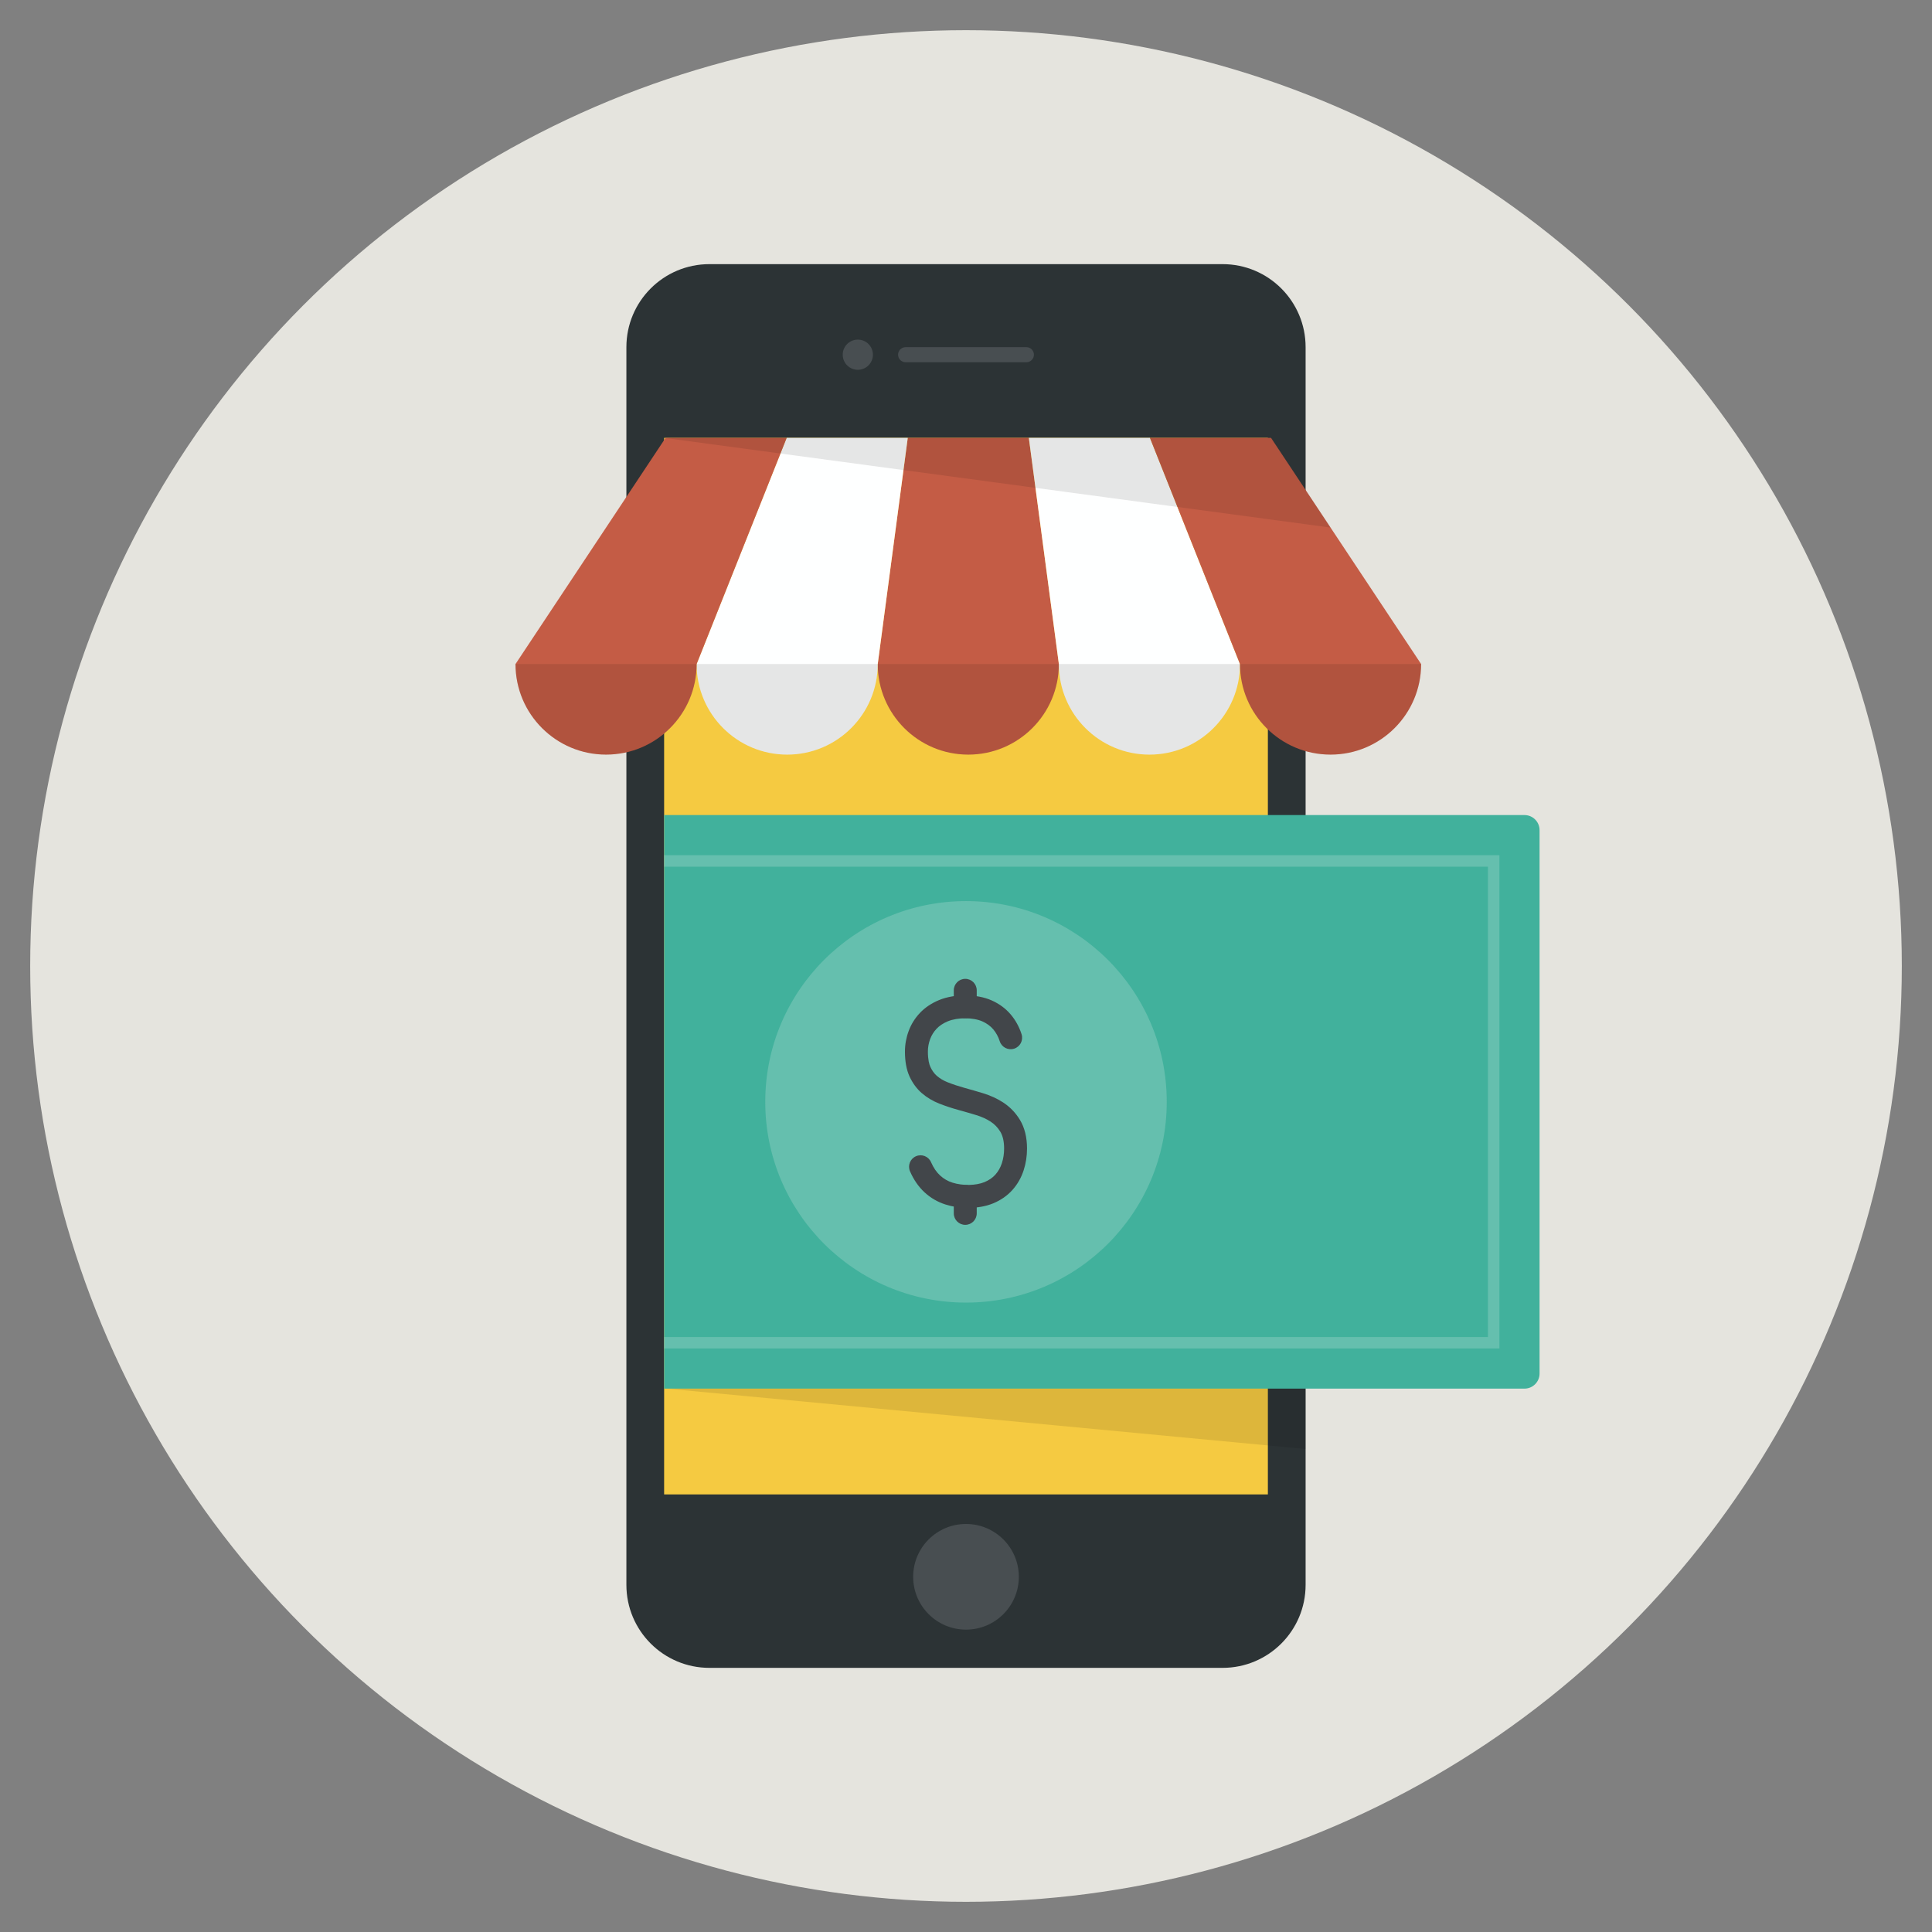 <?xml version="1.0" ?><!DOCTYPE svg  PUBLIC '-//W3C//DTD SVG 1.1//EN'  'http://www.w3.org/Graphics/SVG/1.1/DTD/svg11.dtd'><svg enable-background="new 0 0 128 128" id="Слой_1" version="1.1" viewBox="0 0 128 128" xml:space="preserve" xmlns="http://www.w3.org/2000/svg" xmlns:xlink="http://www.w3.org/1999/xlink"><rect x="0" y="0" width="128" height="128" fill="#808080" stroke="none"/><g><circle cx="64" cy="64" fill="#E5E4DE" r="62"/><path d="M81,110.5H47c-3.038,0-5.5-2.462-5.5-5.5V23c0-3.038,2.462-5.5,5.5-5.5h34c3.038,0,5.5,2.462,5.5,5.5v82   C86.5,108.038,84.038,110.5,81,110.5z" fill="#2C3335"/><rect fill="#F5CA41" height="70" width="40" x="44" y="29.009"/><path d="   M63.941,78.616" fill="none" stroke="#303536" stroke-linecap="round" stroke-linejoin="round" stroke-miterlimit="10" stroke-width="2.379"/><path d="M68.163,29.009h-8.022l-1.989,14.986c0,3.314,2.686,6,6,6c3.314,0,6-2.686,6-6L68.163,29.009z" fill="#C45C45"/><path d="M52.119,29.009l-5.967,14.986c0,3.314,2.686,6,6,6s6-2.686,6-6l1.989-14.986H52.119z" fill="#FEFFFF"/><path d="M44.097,29.009l-9.944,14.986c0,3.314,2.686,6,6,6s6-2.686,6-6l5.967-14.986H44.097z" fill="#C45C45"/><path d="M76.186,29.009h-8.022l1.989,14.986c0,3.314,2.686,6,6,6s6-2.686,6-6L76.186,29.009z" fill="#FEFFFF"/><path d="M84.208,29.009h-8.022l5.967,14.986c0,3.314,2.686,6,6,6s6-2.686,6-6L84.208,29.009z" fill="#C45C45"/><polygon fill="#020507" opacity="0.1" points="44,29.009 84.208,29.009 88.152,34.953  "/><path d="M70.152,43.995c0,3.314-2.686,6-6,6c-3.314,0-6-2.686-6-6H70.152z" fill="#020507" opacity="0.1"/><path d="M58.152,43.995c0,3.314-2.686,6-6,6s-6-2.686-6-6H58.152z" fill="#020507" opacity="0.1"/><path d="M46.152,43.995c0,3.314-2.686,6-6,6s-6-2.686-6-6H46.152z" fill="#020507" opacity="0.1"/><path d="M82.152,43.995c0,3.314-2.686,6-6,6c-3.314,0-6-2.686-6-6H82.152z" fill="#020507" opacity="0.1"/><path d="M94.152,43.995c0,3.314-2.686,6-6,6c-3.314,0-6-2.686-6-6H94.152z" fill="#020507" opacity="0.1"/><circle cx="64" cy="104.467" fill="#484E51" r="3.5"/><circle cx="56.833" cy="23.5" fill="#484E51" r="1"/><path d="M68,24h-8c-0.276,0-0.5-0.224-0.5-0.5S59.724,23,60,23h8c0.276,0,0.5,0.224,0.5,0.5S68.276,24,68,24z" fill="#484E51"/><polygon fill="#020507" opacity="0.1" points="44.18,92 86.5,92 86.5,96  "/><path d="M101,54H44v38h57c0.552,0,1-0.448,1-1V55C102,54.448,101.552,54,101,54z" fill="#41B19C"/><polygon fill="#F5F8F8" opacity="0.2" points="44,57.42 98.58,57.42 98.58,88.58 44,88.58 44,89.34 99.34,89.34 99.34,56.66    44,56.66  "/><circle cx="64" cy="73" fill="#F5F8F8" opacity="0.2" r="13.3"/><path d="M64.131,80.025c-0.521,0-1.021-0.075-1.487-0.223c-0.517-0.163-0.981-0.432-1.38-0.797   c-0.401-0.367-0.728-0.838-0.973-1.401c-0.168-0.385,0.009-0.833,0.393-1c0.387-0.168,0.833,0.009,1,0.394   c0.159,0.366,0.363,0.664,0.606,0.886c0.235,0.215,0.508,0.373,0.813,0.469c0.685,0.217,1.559,0.195,2.116-0.033   c0.295-0.122,0.54-0.288,0.725-0.495c0.192-0.214,0.338-0.472,0.433-0.764c0.099-0.303,0.148-0.629,0.148-0.968   c0-0.466-0.085-0.843-0.254-1.119c-0.166-0.272-0.381-0.496-0.643-0.665c-0.272-0.177-0.592-0.322-0.951-0.431   c-0.39-0.118-0.79-0.234-1.201-0.347c-0.427-0.117-0.848-0.258-1.253-0.417c-0.432-0.17-0.819-0.403-1.153-0.692   c-0.334-0.289-0.608-0.662-0.813-1.107c-0.2-0.437-0.302-0.991-0.302-1.647c0-0.461,0.082-0.917,0.244-1.354   c0.163-0.445,0.413-0.849,0.742-1.198c0.335-0.356,0.761-0.644,1.266-0.855c1.025-0.427,2.505-0.425,3.502,0.022   c0.501,0.225,0.922,0.536,1.252,0.926c0.321,0.378,0.564,0.82,0.721,1.313c0.128,0.4-0.093,0.828-0.493,0.955   c-0.4,0.127-0.828-0.094-0.954-0.493c-0.096-0.301-0.242-0.567-0.433-0.792c-0.183-0.215-0.423-0.39-0.715-0.521   c-0.613-0.275-1.654-0.273-2.294-0.006c-0.306,0.128-0.557,0.294-0.744,0.494c-0.188,0.199-0.33,0.429-0.424,0.682   c-0.099,0.269-0.15,0.547-0.15,0.828c0,0.543,0.089,0.85,0.164,1.013c0.113,0.246,0.256,0.446,0.426,0.593   c0.203,0.176,0.444,0.32,0.715,0.427c0.354,0.14,0.724,0.263,1.098,0.366c0.423,0.117,0.836,0.236,1.24,0.358   c0.495,0.151,0.944,0.356,1.336,0.61c0.453,0.294,0.828,0.681,1.113,1.149c0.316,0.518,0.476,1.161,0.476,1.91   c0,0.499-0.075,0.983-0.223,1.438c-0.161,0.495-0.412,0.935-0.747,1.308c-0.34,0.379-0.77,0.677-1.279,0.887   C65.312,79.924,64.752,80.025,64.131,80.025z" fill="#42464A"/><path d="   M63.951,79.309" fill="none" stroke="#303536" stroke-linecap="round" stroke-linejoin="round" stroke-miterlimit="10" stroke-width="2"/><path d="M63.951,81.149c-0.42,0-0.76-0.34-0.76-0.76v-1.121c0-0.42,0.34-0.76,0.76-0.76s0.76,0.34,0.76,0.76v1.121   C64.711,80.809,64.371,81.149,63.951,81.149z" fill="#42464A"/><path d="M63.951,67.457c-0.42,0-0.76-0.34-0.76-0.76v-1.086c0-0.42,0.34-0.76,0.76-0.76s0.76,0.34,0.76,0.76v1.086   C64.711,67.117,64.371,67.457,63.951,67.457z" fill="#42464A"/></g></svg>